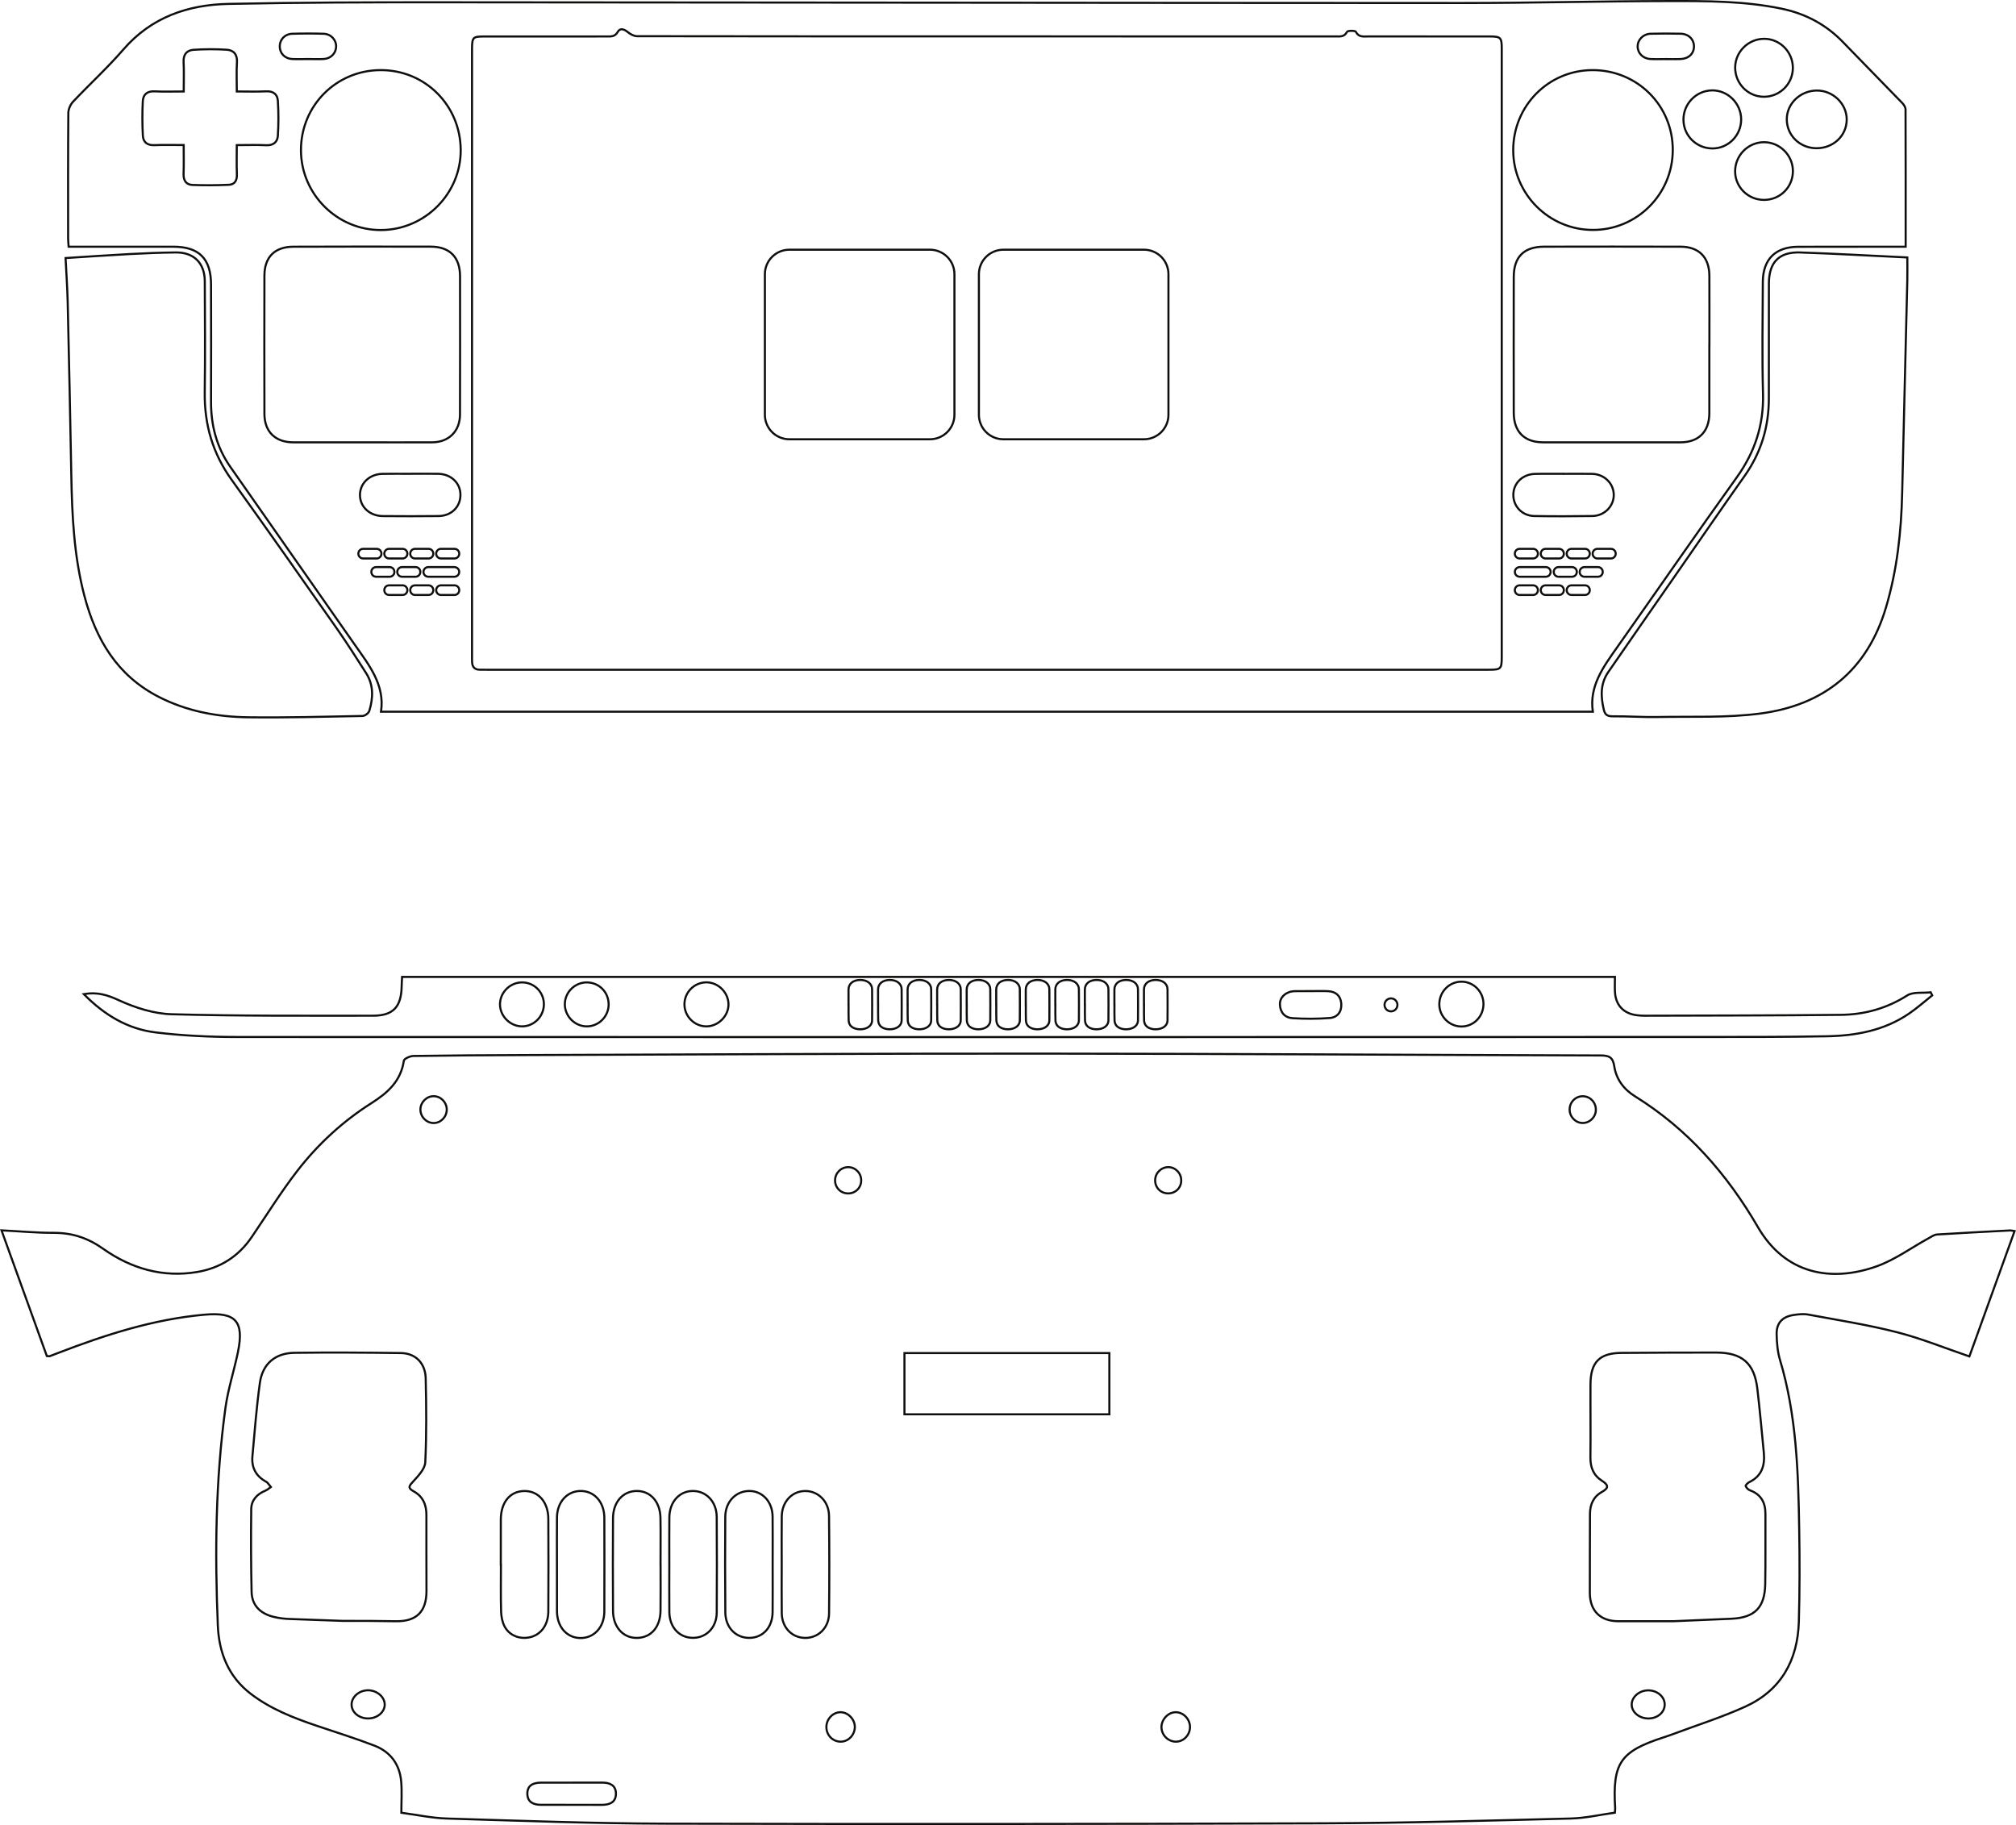 <?xml version="1.0" encoding="UTF-8"?>
<svg xmlns="http://www.w3.org/2000/svg" xmlns:xlink="http://www.w3.org/1999/xlink" width="966.958pt" height="875.305pt" viewBox="0 0 966.958 875.305" version="1.1">
<defs>
<clipPath id="clip1">
  <path d="M 0 491 L 966.957 491 L 966.957 875.305 L 0 875.305 Z M 0 491 "/>
</clipPath>
</defs>
<g id="surface1">
<path style="fill:none;stroke-width:1;stroke-linecap:butt;stroke-linejoin:miter;stroke:rgb(6.308%,5.788%,5.09%);stroke-opacity:1;stroke-miterlimit:10;" d="M 0.001 -0.001 L -67.428 -0.001 C -73.913 -0.001 -79.17 5.256 -79.17 11.745 L -79.17 79.17 C -79.17 85.659 -73.913 90.913 -67.428 90.913 L 0.001 90.913 C 6.486 90.913 11.744 85.659 11.744 79.17 L 11.744 11.745 C 11.744 5.256 6.486 -0.001 0.001 -0.001 Z M 0.001 -0.001 " transform="matrix(1,0,0,-1,446.041,210.674)"/>
<path style="fill:none;stroke-width:1;stroke-linecap:butt;stroke-linejoin:miter;stroke:rgb(6.308%,5.788%,5.09%);stroke-opacity:1;stroke-miterlimit:10;" d="M 0 -0.001 L -67.425 -0.001 C -73.914 -0.001 -79.171 5.256 -79.171 11.745 L -79.171 79.17 C -79.171 85.659 -73.914 90.913 -67.425 90.913 L 0 90.913 C 6.485 90.913 11.743 85.659 11.743 79.17 L 11.743 11.745 C 11.743 5.256 6.485 -0.001 0 -0.001 Z M 0 -0.001 " transform="matrix(1,0,0,-1,548.695,210.674)"/>
<path style="fill:none;stroke-width:1;stroke-linecap:butt;stroke-linejoin:miter;stroke:rgb(6.308%,5.788%,5.09%);stroke-opacity:1;stroke-miterlimit:10;" d="M -0 0.001 C -0 1.278 1.027 2.313 2.297 2.313 L 8.773 2.313 C 10.043 2.313 11.07 1.278 11.07 0.001 C 11.07 -1.28 10.043 -2.315 8.773 -2.315 L 2.297 -2.315 C 1.027 -2.315 -0 -1.28 -0 0.001 Z M -12.442 0.001 C -12.442 1.278 -11.41 2.313 -10.141 2.313 L -3.668 2.313 C -2.399 2.313 -1.371 1.278 -1.371 0.001 C -1.371 -1.28 -2.399 -2.315 -3.668 -2.315 L -10.141 -2.315 C -11.41 -2.315 -12.442 -1.28 -12.442 0.001 Z M -24.879 0.001 C -24.879 1.278 -23.852 2.313 -22.582 2.313 L -16.11 2.313 C -14.84 2.313 -13.809 1.278 -13.809 0.001 C -13.809 -1.28 -14.84 -2.315 -16.11 -2.315 L -22.582 -2.315 C -23.852 -2.315 -24.879 -1.28 -24.879 0.001 Z M -37.32 -17.507 C -37.32 -16.23 -36.293 -15.19 -35.024 -15.19 L -28.547 -15.19 C -27.278 -15.19 -26.25 -16.23 -26.25 -17.507 C -26.25 -18.784 -27.278 -19.819 -28.547 -19.819 L -35.024 -19.819 C -36.293 -19.819 -37.32 -18.784 -37.32 -17.507 Z M -24.879 -17.507 C -24.879 -16.23 -23.852 -15.19 -22.582 -15.19 L -16.11 -15.19 C -14.84 -15.19 -13.809 -16.23 -13.809 -17.507 C -13.809 -18.784 -14.84 -19.819 -16.11 -19.819 L -22.582 -19.819 C -23.852 -19.819 -24.879 -18.784 -24.879 -17.507 Z M -12.438 -17.507 C -12.438 -16.23 -11.41 -15.19 -10.141 -15.19 L -3.664 -15.19 C -2.395 -15.19 -1.367 -16.23 -1.367 -17.507 C -1.367 -18.784 -2.395 -19.819 -3.664 -19.819 L -10.141 -19.819 C -11.41 -19.819 -12.438 -18.784 -12.438 -17.507 Z M -6.219 -8.757 C -6.219 -7.476 -5.192 -6.44 -3.922 -6.44 L 2.555 -6.44 C 3.82 -6.44 4.851 -7.476 4.851 -8.757 C 4.851 -10.034 3.82 -11.069 2.555 -11.069 L -3.922 -11.069 C -5.192 -11.069 -6.219 -10.034 -6.219 -8.757 Z M -18.66 -8.757 C -18.66 -7.476 -17.633 -6.44 -16.363 -6.44 L -9.891 -6.44 C -8.621 -6.44 -7.59 -7.476 -7.59 -8.757 C -7.59 -10.034 -8.621 -11.069 -9.891 -11.069 L -16.363 -11.069 C -17.633 -11.069 -18.66 -10.034 -18.66 -8.757 Z M -37.324 0.001 C -37.324 1.278 -36.293 2.313 -35.024 2.313 L -28.551 2.313 C -27.281 2.313 -26.254 1.278 -26.254 0.001 C -26.254 -1.28 -27.281 -2.315 -28.551 -2.315 L -35.024 -2.315 C -36.293 -2.315 -37.324 -1.28 -37.324 0.001 Z M -37.305 -8.757 C -37.305 -7.476 -36.254 -6.44 -34.957 -6.44 L -22.5 -6.44 C -21.203 -6.44 -20.153 -7.476 -20.153 -8.757 C -20.153 -10.034 -21.203 -11.069 -22.5 -11.069 L -34.957 -11.069 C -36.254 -11.069 -37.305 -10.034 -37.305 -8.757 Z M -588.262 -57.347 C -584.637 -63.054 -584.891 -69.276 -586.774 -75.44 C -587.098 -76.511 -588.887 -77.827 -590.024 -77.847 C -608.27 -78.206 -626.528 -78.714 -644.77 -78.483 C -659.656 -78.296 -674.156 -75.624 -687.637 -68.745 C -707.672 -58.519 -717.891 -41.249 -723.422 -20.23 C -728.457 -1.093 -729.348 18.392 -729.703 37.993 C -730.207 65.571 -730.793 93.145 -731.434 120.72 C -731.594 127.626 -732.094 134.524 -732.453 141.774 C -721.715 142.454 -711.641 143.169 -701.555 143.7 C -694.238 144.091 -686.914 144.384 -679.59 144.462 C -670.867 144.552 -665.699 139.352 -665.668 130.563 C -665.606 112.841 -665.449 95.114 -665.695 77.395 C -665.906 61.95 -661.891 48.071 -652.817 35.446 C -635.871 11.868 -619.188 -11.894 -602.52 -35.663 C -597.555 -42.741 -592.903 -50.05 -588.262 -57.347 Z M 150.918 130.895 C 150.105 96.927 149.234 62.958 148.457 28.985 C 148.027 10.415 146.027 -7.858 140.699 -25.788 C 131.711 -56.046 110.898 -72.624 80.523 -76.663 C 64.262 -78.827 47.59 -78.026 31.097 -78.347 C 23.91 -78.483 16.711 -77.94 9.519 -78.003 C 7.023 -78.026 5.922 -77.202 5.371 -74.901 C 3.859 -68.601 3.629 -62.413 7.465 -56.835 C 17.797 -41.808 28.254 -26.866 38.664 -11.894 C 50.066 4.513 61.371 20.989 72.906 37.302 C 80.801 48.47 84.512 60.825 84.515 74.403 C 84.519 92.794 84.515 111.188 84.543 129.579 C 84.558 139.716 89.41 144.802 99.5 144.454 C 116.523 143.876 133.535 142.892 150.93 142.063 C 150.93 138.028 151 134.458 150.918 130.895 Z M -27.735 38.255 C -25.336 38.337 -22.942 38.298 -20.551 38.298 C -18.289 38.306 -16.024 38.298 -13.77 38.298 L -13.77 38.286 C -9.238 38.286 -4.719 38.368 -0.199 38.267 C 5.601 38.122 10.078 33.696 10.129 28.231 C 10.191 22.813 5.722 18.157 -0.047 18.056 C -9.352 17.903 -18.668 17.892 -27.981 18.048 C -33.813 18.138 -38.106 22.708 -38.043 28.263 C -37.985 33.817 -33.649 38.052 -27.735 38.255 Z M 0.055 231.915 C 21.422 231.895 38.453 214.915 38.433 193.649 C 38.422 172.395 21.25 155.212 0.074 155.263 C -20.93 155.306 -38.055 172.419 -38.098 193.427 C -38.149 214.782 -21.149 231.946 0.055 231.915 Z M -43.598 -49.597 C -43.598 -55.276 -44.008 -55.675 -49.801 -55.675 L -290.945 -55.675 C -369.996 -55.687 -449.059 -55.687 -528.11 -55.687 C -529.973 -55.687 -531.836 -55.636 -533.703 -55.655 C -536.203 -55.687 -537.363 -54.374 -537.465 -51.995 C -537.516 -50.929 -537.496 -49.866 -537.496 -48.8 L -537.496 240.349 C -537.496 241.149 -537.496 241.946 -537.485 242.747 C -537.403 247.501 -536.93 248.036 -532.156 248.036 C -512.43 248.063 -492.692 248.056 -472.965 248.056 C -470.875 248.056 -468.981 247.817 -467.586 250.267 C -466.488 252.216 -464.574 251.602 -462.832 250.177 C -461.59 249.161 -459.836 248.177 -458.32 248.177 C -393.004 248.075 -327.684 248.087 -262.356 248.087 C -215.965 248.087 -169.574 248.075 -123.184 248.063 C -121.094 248.063 -119.094 247.767 -117.801 250.278 C -117.477 250.915 -113.887 250.915 -113.578 250.298 C -112.188 247.563 -109.934 248.063 -107.75 248.063 C -88.278 248.056 -68.82 248.063 -49.36 248.056 C -44.133 248.056 -43.598 247.501 -43.598 242.349 C -43.59 145.036 -43.598 47.724 -43.598 -49.597 Z M -580.903 155.212 C -601.985 154.985 -619.445 172.255 -619.547 193.384 C -619.641 214.739 -602.723 231.833 -581.395 231.915 C -560.09 232.009 -543.09 215.118 -542.926 193.692 C -542.762 172.806 -559.918 155.427 -580.903 155.212 Z M -553.543 18.036 C -562.457 17.935 -571.375 17.942 -580.301 18.024 C -586.664 18.087 -591.324 22.556 -591.242 28.263 C -591.16 33.86 -586.602 38.153 -580.453 38.274 C -575.926 38.368 -571.403 38.298 -566.875 38.298 L -566.875 38.317 C -562.481 38.317 -558.094 38.388 -553.695 38.298 C -547.539 38.173 -543.07 33.888 -543.051 28.224 C -543.028 22.454 -547.375 18.118 -553.543 18.036 Z M -583.242 -2.315 L -589.715 -2.315 C -590.985 -2.315 -592.012 -1.28 -592.012 0.001 C -592.012 1.278 -590.985 2.313 -589.715 2.313 L -583.242 2.313 C -581.973 2.313 -580.942 1.278 -580.942 0.001 C -580.942 -1.28 -581.973 -2.315 -583.242 -2.315 Z M -570.801 -2.315 L -577.274 -2.315 C -578.543 -2.315 -579.574 -1.28 -579.574 0.001 C -579.574 1.278 -578.543 2.313 -577.274 2.313 L -570.801 2.313 C -569.531 2.313 -568.504 1.278 -568.504 0.001 C -568.504 -1.28 -569.531 -2.315 -570.801 -2.315 Z M -558.36 -2.315 L -564.836 -2.315 C -566.106 -2.315 -567.133 -1.28 -567.133 0.001 C -567.133 1.278 -566.106 2.313 -564.836 2.313 L -558.36 2.313 C -557.09 2.313 -556.063 1.278 -556.063 0.001 C -556.063 -1.28 -557.09 -2.315 -558.36 -2.315 Z M -545.918 -19.819 L -552.395 -19.819 C -553.664 -19.819 -554.692 -18.784 -554.692 -17.507 C -554.692 -16.23 -553.664 -15.19 -552.395 -15.19 L -545.918 -15.19 C -544.653 -15.19 -543.621 -16.23 -543.621 -17.507 C -543.621 -18.784 -544.653 -19.819 -545.918 -19.819 Z M -558.36 -19.819 L -564.836 -19.819 C -566.106 -19.819 -567.133 -18.784 -567.133 -17.507 C -567.133 -16.23 -566.106 -15.19 -564.836 -15.19 L -558.36 -15.19 C -557.09 -15.19 -556.063 -16.23 -556.063 -17.507 C -556.063 -18.784 -557.09 -19.819 -558.36 -19.819 Z M -570.805 -19.819 L -577.278 -19.819 C -578.547 -19.819 -579.574 -18.784 -579.574 -17.507 C -579.574 -16.23 -578.547 -15.19 -577.278 -15.19 L -570.805 -15.19 C -569.535 -15.19 -568.504 -16.23 -568.504 -17.507 C -568.504 -18.784 -569.535 -19.819 -570.805 -19.819 Z M -577.024 -11.069 L -583.496 -11.069 C -584.766 -11.069 -585.793 -10.034 -585.793 -8.757 C -585.793 -7.476 -584.766 -6.44 -583.496 -6.44 L -577.024 -6.44 C -575.754 -6.44 -574.723 -7.476 -574.723 -8.757 C -574.723 -10.034 -575.754 -11.069 -577.024 -11.069 Z M -564.578 -11.069 L -571.055 -11.069 C -572.324 -11.069 -573.352 -10.034 -573.352 -8.757 C -573.352 -7.476 -572.324 -6.44 -571.055 -6.44 L -564.578 -6.44 C -563.309 -6.44 -562.281 -7.476 -562.281 -8.757 C -562.281 -10.034 -563.309 -11.069 -564.578 -11.069 Z M -545.918 -2.315 L -552.391 -2.315 C -553.66 -2.315 -554.692 -1.28 -554.692 0.001 C -554.692 1.278 -553.66 2.313 -552.391 2.313 L -545.918 2.313 C -544.649 2.313 -543.621 1.278 -543.621 0.001 C -543.621 -1.28 -544.649 -2.315 -545.918 -2.315 Z M -545.985 -11.069 L -558.445 -11.069 C -559.738 -11.069 -560.789 -10.034 -560.789 -8.757 C -560.789 -7.476 -559.738 -6.44 -558.445 -6.44 L -545.985 -6.44 C -544.688 -6.44 -543.641 -7.476 -543.641 -8.757 C -543.641 -10.034 -544.688 -11.069 -545.985 -11.069 Z M -623.297 53.392 C -631.856 53.423 -637.051 58.517 -637.07 67.009 C -637.121 89.126 -637.133 111.239 -637.07 133.352 C -637.051 142.259 -632.133 147.177 -623.195 147.208 C -601.215 147.278 -579.235 147.302 -557.25 147.239 C -548.192 147.22 -543.266 142.196 -543.242 133.056 C -543.203 110.942 -543.203 88.825 -543.266 66.712 C -543.285 58.759 -548.613 53.442 -556.555 53.399 C -567.746 53.341 -578.938 53.392 -590.125 53.392 C -601.184 53.392 -612.242 53.36 -623.297 53.392 Z M -650.281 182.013 C -650.156 179.06 -651.238 177.052 -654.098 176.915 C -659.942 176.653 -665.797 176.614 -671.629 176.841 C -674.582 176.966 -675.973 178.954 -675.848 182.126 C -675.676 186.567 -675.797 191.009 -675.797 195.974 C -680.707 195.974 -685.324 196.106 -689.934 195.923 C -693.289 195.786 -695.215 197.407 -695.379 200.477 C -695.668 205.97 -695.676 211.493 -695.41 216.985 C -695.246 220.231 -693.278 221.927 -689.719 221.727 C -685.324 221.489 -680.91 221.669 -675.778 221.669 C -675.778 226.724 -675.602 231.302 -675.84 235.856 C -676.035 239.497 -674.184 241.442 -671.098 241.649 C -665.797 242.013 -660.445 242.024 -655.149 241.692 C -651.856 241.485 -650 239.454 -650.25 235.649 C -650.535 231.216 -650.32 226.763 -650.32 221.677 C -645.403 221.677 -640.774 221.501 -636.164 221.739 C -632.77 221.919 -630.813 220.22 -630.629 217.255 C -630.278 211.638 -630.266 205.958 -630.637 200.341 C -630.832 197.388 -632.852 195.712 -636.227 195.888 C -640.731 196.118 -645.258 195.942 -650.332 195.942 C -650.332 191.095 -650.465 186.548 -650.281 182.013 Z M -623.844 249.337 C -618.789 249.501 -613.719 249.509 -608.664 249.345 C -605.117 249.231 -602.578 246.384 -602.68 243.126 C -602.781 239.97 -605.211 237.458 -608.602 237.243 C -611.125 237.099 -613.656 237.224 -616.188 237.224 C -618.719 237.224 -621.258 237.099 -623.781 237.243 C -627.399 237.458 -629.793 240.071 -629.723 243.454 C -629.653 246.599 -627.235 249.224 -623.844 249.337 Z M 27.859 249.356 C 32.644 249.489 37.437 249.477 42.226 249.368 C 46.066 249.274 48.648 246.642 48.597 243.177 C 48.539 239.704 45.965 237.337 42.019 237.212 C 39.754 237.142 37.488 237.192 35.234 237.192 L 35.234 237.212 C 32.707 237.212 30.176 237.099 27.652 237.243 C 24.055 237.458 21.523 240.114 21.586 243.384 C 21.656 246.591 24.312 249.263 27.859 249.356 Z M 71.234 208.325 C 71.277 200.583 65.043 194.29 57.383 194.345 C 49.793 194.407 43.683 200.403 43.558 207.95 C 43.433 215.653 49.562 222.048 57.215 222.192 C 64.781 222.329 71.183 216.009 71.234 208.325 Z M 82.18 246.931 C 89.777 246.981 96.047 240.657 96.035 232.95 C 96.023 225.27 89.719 219.052 82.023 219.134 C 74.402 219.208 68.254 225.583 68.355 233.302 C 68.461 240.743 74.683 246.876 82.18 246.931 Z M 107.387 222.122 C 115.219 222.227 121.863 215.86 121.863 208.231 C 121.863 200.481 115.512 194.446 107.379 194.446 C 99.379 194.454 93.051 200.669 93.121 208.438 C 93.183 215.88 99.578 222.009 107.387 222.122 Z M 82.148 169.661 C 74.601 169.673 68.41 175.747 68.336 183.204 C 68.265 190.899 74.426 197.247 82.055 197.341 C 89.676 197.423 96.043 191.13 96.055 183.493 C 96.066 175.778 89.906 169.642 82.148 169.661 Z M 56 100.11 L 55.976 100.11 C 55.976 89.185 56 78.263 55.969 67.349 C 55.937 58.524 50.883 53.411 42.121 53.392 C 20.152 53.368 -1.828 53.368 -23.801 53.399 C -32.797 53.423 -37.828 58.517 -37.84 67.603 C -37.871 89.317 -37.879 111.024 -37.84 132.727 C -37.828 142.321 -32.961 147.208 -23.34 147.227 C -1.5 147.278 20.347 147.278 42.183 147.22 C 50.996 147.196 55.945 142.157 55.988 133.27 C 56.039 122.216 56 111.157 56 100.11 Z M 11.777 -44.886 C 30.89 -17.769 49.726 9.54 69.062 36.493 C 77.805 48.677 82.121 61.731 81.719 76.786 C 81.226 94.626 81.547 112.509 81.629 130.372 C 81.68 141.212 87.715 147.145 98.535 147.177 C 113.734 147.227 128.93 147.196 144.129 147.208 L 150.144 147.208 C 150.144 169.591 150.164 191.306 150.082 213.028 C 150.07 214.044 149.332 215.263 148.586 216.052 C 139.148 225.817 129.586 235.481 120.156 245.267 C 111.941 253.813 101.98 259.052 90.449 261.419 C 72.711 265.067 54.676 265.067 36.722 265.036 C 3.664 264.993 -29.395 264.095 -62.445 264.095 C -225.742 264.122 -389.028 264.38 -552.324 264.442 C -586.293 264.462 -620.274 264.38 -654.235 263.673 C -673.778 263.274 -691.301 257.317 -704.727 241.794 C -712.301 233.044 -720.899 225.192 -728.848 216.77 C -730.129 215.407 -731.113 213.161 -731.125 211.317 C -731.289 191.325 -731.238 171.321 -731.227 151.329 C -731.215 150.056 -731.082 148.774 -730.981 147.208 L -726.278 147.208 C -711.078 147.208 -695.883 147.22 -680.684 147.208 C -668.41 147.208 -662.692 141.438 -662.68 129.048 C -662.668 110.388 -662.578 91.728 -662.68 73.067 C -662.75 61.536 -659.996 50.981 -653.305 41.45 C -633.391 13.106 -613.645 -15.339 -593.735 -43.675 C -586.817 -53.515 -579.242 -62.991 -581.149 -75.792 L 0.097 -75.792 C -1.738 -63.565 5.129 -54.304 11.777 -44.886 Z M 11.777 -44.886 " transform="matrix(1,0,0,-1,763.899,265.54)"/>
<path style="fill:none;stroke-width:1;stroke-linecap:butt;stroke-linejoin:miter;stroke:rgb(6.308%,5.788%,5.09%);stroke-opacity:1;stroke-miterlimit:10;" d="M 0.001 -0 C -5.741 0.078 -10.472 4.891 -10.472 10.648 C -10.472 16.699 -5.64 21.57 0.29 21.5 C 6.02 21.441 10.688 16.66 10.712 10.852 C 10.731 4.75 5.969 -0.078 0.001 -0 Z M -33.648 7.254 C -35.359 7.254 -36.745 8.648 -36.745 10.367 C -36.745 12.09 -35.359 13.484 -33.648 13.484 C -31.941 13.484 -30.554 12.09 -30.554 10.367 C -30.554 8.648 -31.941 7.254 -33.648 7.254 Z M -62.991 4.078 C -68.909 3.609 -74.909 3.629 -80.851 3.988 C -84.531 4.211 -86.812 6.75 -86.921 10.59 C -87.031 14.039 -84.019 16.719 -80.128 16.949 C -79.82 16.969 -79.499 16.961 -79.191 16.961 C -76.839 16.969 -74.48 16.969 -72.128 16.969 C -69.3 16.961 -66.472 17.102 -63.659 16.93 C -60.038 16.711 -57.8 14.66 -57.499 11.039 C -57.191 7.16 -59.269 4.371 -62.991 4.078 Z M -140.831 2.898 C -140.851 0.781 -142.531 -0.781 -145.038 -1.211 C -147.519 -1.641 -150.101 -1 -151.269 0.531 C -151.812 1.25 -152.038 2.141 -152.07 2.961 C -152.171 5.449 -152.109 7.941 -152.109 10.43 L -152.14 10.43 C -152.14 12.871 -152.159 15.309 -152.14 17.738 C -152.109 20.52 -149.941 22.289 -146.57 22.32 C -143.21 22.359 -140.851 20.559 -140.831 17.84 C -140.788 12.859 -140.781 7.879 -140.831 2.898 Z M -154.999 2.898 C -155.019 0.781 -156.698 -0.781 -159.21 -1.211 C -161.691 -1.641 -164.269 -1 -165.441 0.531 C -165.98 1.25 -166.21 2.141 -166.241 2.961 C -166.339 5.449 -166.281 7.941 -166.281 10.43 L -166.312 10.43 C -166.312 12.871 -166.331 15.309 -166.312 17.738 C -166.281 20.52 -164.109 22.289 -160.741 22.32 C -157.378 22.359 -155.019 20.559 -154.999 17.84 C -154.96 12.859 -154.948 7.879 -154.999 2.898 Z M -169.171 2.898 C -169.191 0.781 -170.87 -0.781 -173.378 -1.211 C -175.859 -1.641 -178.441 -1 -179.609 0.531 C -180.152 1.25 -180.378 2.141 -180.409 2.961 C -180.511 5.449 -180.448 7.941 -180.448 10.43 L -180.48 10.43 C -180.48 12.871 -180.499 15.309 -180.48 17.738 C -180.448 20.52 -178.281 22.289 -174.909 22.32 C -171.55 22.359 -169.191 20.559 -169.171 17.84 C -169.128 12.859 -169.12 7.879 -169.171 2.898 Z M -183.339 2.898 C -183.359 0.781 -185.038 -0.781 -187.55 -1.211 C -190.031 -1.641 -192.609 -1 -193.781 0.531 C -194.32 1.25 -194.55 2.141 -194.581 2.961 C -194.679 5.449 -194.62 7.941 -194.62 10.43 L -194.652 10.43 C -194.652 12.871 -194.671 15.309 -194.652 17.738 C -194.62 20.52 -192.448 22.289 -189.081 22.32 C -185.722 22.359 -183.359 20.559 -183.339 17.84 C -183.3 12.859 -183.288 7.879 -183.339 2.898 Z M -197.511 2.898 C -197.531 0.781 -199.21 -0.781 -201.722 -1.211 C -204.198 -1.641 -206.781 -1 -207.948 0.531 C -208.491 1.25 -208.722 2.141 -208.749 2.961 C -208.851 5.449 -208.788 7.941 -208.788 10.43 L -208.82 10.43 C -208.82 12.871 -208.839 15.309 -208.82 17.738 C -208.788 20.52 -206.62 22.289 -203.249 22.32 C -199.89 22.359 -197.531 20.559 -197.511 17.84 C -197.472 12.859 -197.46 7.879 -197.511 2.898 Z M -211.679 2.898 C -211.698 0.781 -213.378 -0.781 -215.89 -1.211 C -218.37 -1.641 -220.948 -1 -222.12 0.531 C -222.659 1.25 -222.89 2.141 -222.921 2.961 C -223.019 5.449 -222.96 7.941 -222.96 10.43 L -222.991 10.43 C -222.991 12.871 -223.011 15.309 -222.991 17.738 C -222.96 20.52 -220.788 22.289 -217.421 22.32 C -214.062 22.359 -211.698 20.559 -211.679 17.84 C -211.64 12.859 -211.628 7.879 -211.679 2.898 Z M -225.851 2.898 C -225.87 0.781 -227.55 -0.781 -230.062 -1.211 C -232.538 -1.641 -235.12 -1 -236.288 0.531 C -236.831 1.25 -237.062 2.141 -237.089 2.961 C -237.191 5.449 -237.128 7.941 -237.128 10.43 L -237.159 10.43 C -237.159 12.871 -237.179 15.309 -237.159 17.738 C -237.128 20.52 -234.96 22.289 -231.589 22.32 C -228.23 22.359 -225.87 20.559 -225.851 17.84 C -225.812 12.859 -225.8 7.879 -225.851 2.898 Z M -240.019 2.898 C -240.038 0.781 -241.722 -0.781 -244.23 -1.211 C -246.71 -1.641 -249.288 -1 -250.46 0.531 C -250.999 1.25 -251.23 2.141 -251.261 2.961 C -251.359 5.449 -251.3 7.941 -251.3 10.43 L -251.331 10.43 C -251.331 12.871 -251.351 15.309 -251.331 17.738 C -251.3 20.52 -249.128 22.289 -245.761 22.32 C -242.402 22.359 -240.038 20.559 -240.019 17.84 C -239.98 12.859 -239.972 7.879 -240.019 2.898 Z M -254.191 2.898 C -254.21 0.781 -255.89 -0.781 -258.402 -1.211 C -260.878 -1.641 -263.46 -1 -264.628 0.531 C -265.171 1.25 -265.402 2.141 -265.429 2.961 C -265.531 5.449 -265.472 7.941 -265.472 10.43 L -265.499 10.43 C -265.499 12.871 -265.519 15.309 -265.499 17.738 C -265.472 20.52 -263.3 22.289 -259.929 22.32 C -256.57 22.359 -254.21 20.559 -254.191 17.84 C -254.152 12.859 -254.14 7.879 -254.191 2.898 Z M -268.359 2.898 C -268.378 0.781 -270.062 -0.781 -272.57 -1.211 C -275.05 -1.641 -277.628 -1 -278.8 0.531 C -279.339 1.25 -279.57 2.141 -279.601 2.961 C -279.699 5.449 -279.64 7.941 -279.64 10.43 L -279.671 10.43 C -279.671 12.871 -279.691 15.309 -279.671 17.738 C -279.64 20.52 -277.472 22.289 -274.101 22.32 C -270.741 22.359 -268.378 20.559 -268.359 17.84 C -268.32 12.859 -268.312 7.879 -268.359 2.898 Z M -282.531 2.898 C -282.55 0.781 -284.23 -0.781 -286.741 -1.211 C -289.222 -1.641 -291.8 -1 -292.972 0.531 C -293.511 1.25 -293.741 2.141 -293.769 2.961 C -293.87 5.449 -293.812 7.941 -293.812 10.43 L -293.839 10.43 C -293.839 12.871 -293.859 15.309 -293.839 17.738 C -293.812 20.52 -291.64 22.289 -288.269 22.32 C -284.909 22.359 -282.55 20.559 -282.531 17.84 C -282.491 12.859 -282.48 7.879 -282.531 2.898 Z M -361.96 0.059 C -367.691 0.02 -372.511 4.809 -372.538 10.578 C -372.57 16.371 -367.859 21.141 -362.07 21.18 C -356.39 21.219 -351.48 16.379 -351.409 10.68 C -351.351 5.078 -356.288 0.09 -361.96 0.059 Z M -419.491 0.059 C -425.199 0.141 -429.941 5 -429.902 10.75 C -429.851 16.512 -425.011 21.23 -419.249 21.148 C -413.378 21.051 -408.851 16.398 -408.89 10.512 C -408.929 4.719 -413.73 -0.012 -419.491 0.059 Z M -450.812 0.07 C -456.511 0.309 -461.222 5.352 -460.999 11.012 C -460.781 16.719 -455.788 21.352 -450.05 21.148 C -444.23 20.949 -439.73 16.09 -439.96 10.262 C -440.191 4.441 -445.101 -0.172 -450.812 0.07 Z M 225.219 16.391 C 221.411 15.961 216.829 16.719 213.919 14.871 C 204.091 8.629 193.45 5.719 182.11 5.59 C 150.7 5.25 119.29 5.27 87.891 5.172 C 86.63 5.16 85.36 5.262 84.11 5.43 C 77.911 6.262 74.169 10.199 73.79 16.422 C 73.641 18.859 73.77 21.309 73.77 23.781 L -507.96 23.781 C -508.05 22.02 -508.152 20.629 -508.171 19.238 C -508.351 9.43 -512.198 5.172 -521.921 5.18 C -554.109 5.191 -586.32 4.98 -618.491 5.879 C -627.031 6.121 -635.929 8.98 -643.769 12.578 C -649.21 15.078 -654.05 16.672 -660.64 15.539 C -650.749 5.48 -639.55 -1.199 -626.23 -2.828 C -613.429 -4.398 -600.448 -5.02 -587.538 -5.031 C -353.171 -5.121 -118.788 -5.07 115.591 -5.02 C 135.469 -5.02 155.36 -5.051 175.239 -4.691 C 189.278 -4.449 202.899 -1.961 214.809 6.172 C 218.7 8.828 222.251 11.988 225.95 14.93 C 225.712 15.422 225.462 15.898 225.219 16.391 Z M 225.219 16.391 " transform="matrix(1,0,0,-1,700.823,492.32)"/>
<g clip-path="url(#clip1)" clip-rule="nonzero">
<path style="fill:none;stroke-width:1;stroke-linecap:butt;stroke-linejoin:miter;stroke:rgb(6.308%,5.788%,5.09%);stroke-opacity:1;stroke-miterlimit:10;" d="M 532.094 226.36 L 433.812 226.36 L 433.812 196.993 L 532.094 196.993 Z M 846.676 115.567 C 846.48 104.446 841.785 99.461 830.496 98.942 L 802.59 97.75 C 793.758 97.75 784.926 97.723 776.098 97.754 C 767.609 97.789 762.594 102.715 762.551 111.285 C 762.492 123.903 762.645 136.524 762.621 149.141 C 762.613 153.805 764.34 157.532 768.406 159.789 C 771.977 161.774 771.25 163.262 768.395 165.086 C 764.301 167.703 762.77 171.512 762.828 176.352 C 762.977 188.024 762.789 199.7 762.859 211.371 C 762.922 222.028 767.223 226.368 777.723 226.438 C 792.863 226.543 808.008 226.633 823.148 226.606 C 835.637 226.582 841.469 221.473 842.91 209.164 C 844.102 199 845.008 188.801 846 178.614 C 846.598 172.465 845.059 167.356 838.992 164.442 C 838.254 164.086 837.156 162.93 837.297 162.586 C 837.641 161.746 838.496 160.848 839.355 160.532 C 844.711 158.571 846.801 154.621 846.773 149.164 C 846.719 137.965 846.871 126.762 846.676 115.567 Z M 790.711 51.106 C 786.227 51.067 782.547 54.172 782.633 57.926 C 782.711 61.481 786.297 64.535 790.449 64.594 C 794.863 64.657 798.539 61.5 798.461 57.715 C 798.387 54.008 795.027 51.145 790.711 51.106 Z M 752.859 343.172 C 752.871 346.856 755.934 349.774 759.535 349.528 C 762.984 349.297 765.543 346.407 765.438 342.864 C 765.336 339.43 762.41 336.629 759.004 336.707 C 755.633 336.782 752.844 339.719 752.859 343.172 Z M 564.195 39.981 C 560.477 39.871 557.203 42.996 557.09 46.77 C 556.98 50.469 560.152 53.981 563.719 54.102 C 567.379 54.227 570.621 51.067 570.766 47.239 C 570.906 43.407 567.906 40.086 564.195 39.981 Z M 554.062 309.434 C 554.18 312.871 557.141 315.653 560.559 315.535 C 563.969 315.418 566.66 312.477 566.566 308.961 C 566.477 305.442 563.656 302.828 560.086 302.953 C 556.527 303.075 553.941 305.86 554.062 309.434 Z M 406.648 302.926 C 403.113 303.008 400.438 305.821 400.535 309.352 C 400.633 312.825 403.527 315.61 406.961 315.532 C 410.414 315.453 413.137 312.563 413.07 309.039 C 413.004 305.512 410.199 302.844 406.648 302.926 Z M 403.395 39.985 C 399.594 39.895 396.477 42.922 396.371 46.793 C 396.27 50.629 399.301 53.996 402.957 54.106 C 406.566 54.215 409.906 50.953 410.012 47.219 C 410.121 43.41 407.062 40.067 403.395 39.985 Z M 385.973 89.743 C 379.73 89.907 375.055 94.825 374.965 101.567 C 374.859 109.297 374.941 117.028 374.941 124.758 C 374.938 132.493 374.867 140.223 374.961 147.953 C 375.039 154.985 379.762 160.086 386.086 160.2 C 392.363 160.313 397.562 155.243 397.637 148.309 C 397.805 132.692 397.816 117.067 397.652 101.45 C 397.582 94.508 392.367 89.575 385.973 89.743 Z M 370.574 102.047 C 370.488 94.825 366.004 89.895 359.594 89.758 C 353.008 89.621 347.965 94.668 347.898 101.961 C 347.766 117.262 347.762 132.563 347.871 147.864 C 347.922 155.082 352.984 160.25 359.5 160.211 C 365.75 160.172 370.496 155.008 370.574 147.95 C 370.66 140.219 370.594 132.489 370.594 124.762 C 370.594 117.188 370.66 109.618 370.574 102.047 Z M 343.773 101.864 C 343.723 94.813 338.875 89.817 332.488 89.774 C 325.871 89.731 321.121 94.778 321.043 102.125 C 320.965 109.696 321.027 117.27 321.027 124.84 C 321.027 132.41 320.973 139.985 321.047 147.555 C 321.117 154.93 325.84 160.188 332.273 160.215 C 338.773 160.243 343.715 155.071 343.766 147.766 C 343.875 132.465 343.883 117.164 343.773 101.864 Z M 316.816 102.789 C 316.723 94.918 312.25 89.836 305.516 89.739 C 298.93 89.645 294.082 94.922 294.027 102.641 C 293.926 117.465 293.934 132.293 294.023 147.118 C 294.07 154.899 298.754 160.157 305.355 160.215 C 311.961 160.274 316.664 155.063 316.789 147.266 C 316.91 139.852 316.816 132.438 316.816 125.028 L 316.836 125.028 C 316.836 117.614 316.902 110.2 316.816 102.789 Z M 288.746 9.68 C 278.996 9.692 269.246 9.688 259.496 9.692 C 255.949 9.696 253.039 10.918 252.938 14.86 C 252.828 19.141 255.891 20.336 259.621 20.336 C 264.34 20.34 269.055 20.336 273.773 20.336 C 278.809 20.34 283.84 20.328 288.871 20.344 C 292.445 20.36 295.348 19.094 295.426 15.192 C 295.512 11.004 292.52 9.676 288.746 9.68 Z M 241.969 95.34 C 240.867 97.477 240.406 100.133 240.34 102.571 C 240.137 109.977 240.266 117.395 240.266 124.805 L 240.203 124.805 C 240.203 132.059 240.172 139.313 240.215 146.567 C 240.258 154.817 244.633 160.09 251.43 160.2 C 258.195 160.309 262.957 154.942 263 146.856 C 263.078 132.032 263.094 117.207 262.996 102.383 C 262.953 96.075 259.566 91.438 254.516 90.145 C 249.52 88.864 244.312 90.778 241.969 95.34 Z M 267.145 147.5 C 267.199 154.817 271.926 160.114 278.355 160.215 C 284.984 160.321 289.844 154.969 289.867 147.34 C 289.914 132.356 289.926 117.368 289.863 102.383 C 289.836 94.821 284.852 89.512 278.188 89.688 C 271.754 89.856 267.188 95.129 267.145 102.543 C 267.102 109.957 267.133 117.371 267.133 124.785 C 267.129 132.36 267.086 139.93 267.145 147.5 Z M 208.156 336.688 C 204.598 336.594 201.562 339.684 201.648 343.305 C 201.734 346.723 204.652 349.59 208.023 349.563 C 211.426 349.539 214.25 346.664 214.281 343.2 C 214.309 339.723 211.535 336.77 208.156 336.688 Z M 190.039 97.739 C 185.781 97.782 181.523 97.868 177.266 97.895 C 173.008 97.922 168.75 97.903 164.492 97.903 L 139.887 98.789 C 136.918 98.84 133.879 99.16 131.012 99.895 C 124.93 101.453 120.828 105.282 120.68 111.805 C 120.379 125.047 120.332 138.301 120.504 151.547 C 120.559 155.825 123.289 158.754 127.324 160.379 C 128.262 160.758 129.043 161.524 129.895 162.11 C 129.148 162.981 128.566 164.153 127.621 164.668 C 122.777 167.321 120.586 171.41 121.066 176.782 C 122.129 188.543 123.027 200.34 124.645 212.032 C 125.906 221.141 131.953 226.348 141.18 226.481 C 158.215 226.719 175.254 226.59 192.289 226.368 C 199.27 226.278 204.016 221.567 204.184 214.203 C 204.492 200.797 204.617 187.368 203.98 173.989 C 203.828 170.832 200.688 167.52 198.273 164.871 C 196.367 162.785 195.266 161.77 198.398 160.051 C 202.852 157.614 204.551 153.637 204.523 148.625 C 204.449 136.477 204.586 124.328 204.562 112.184 C 204.547 102.34 199.77 97.633 190.039 97.739 Z M 176.359 51.117 C 172.051 51.196 168.633 54.141 168.637 57.774 C 168.645 61.555 172.398 64.727 176.738 64.625 C 180.891 64.524 184.473 61.41 184.527 57.86 C 184.582 54.117 180.855 51.039 176.359 51.117 Z M 964.059 285.16 C 952.398 284.555 940.734 283.985 929.086 283.227 C 927.664 283.133 926.266 282.102 924.93 281.368 C 916.688 276.844 908.891 271.09 900.152 267.973 C 878.238 260.153 856.27 264.227 843.199 286.723 C 828.387 312.211 809.465 333.856 784.18 349.524 C 778.82 352.844 775.195 357.727 774.273 363.899 C 773.629 368.203 771.812 369.086 767.82 369.094 C 678.496 369.336 589.176 369.926 499.855 369.981 C 417 370.035 334.148 369.551 251.297 369.282 C 233.621 369.223 215.945 369.121 198.273 368.848 C 196.672 368.825 193.844 367.547 193.695 366.543 C 192.266 356.801 185.984 351.192 178.199 346.254 C 164.5 337.567 152.598 326.637 142.695 313.864 C 134.793 303.664 127.973 292.625 120.691 281.942 C 114.406 272.711 105.699 267.176 94.773 265.282 C 78.133 262.391 62.848 266.926 49.539 276.336 C 41.996 281.668 34.59 284.035 25.695 284.024 C 17.582 284.008 9.465 284.766 0.727 285.215 C 8.152 264.625 15.34 244.692 22.465 224.934 C 23.297 224.891 23.633 224.782 23.895 224.875 C 25.227 225.36 26.539 225.899 27.859 226.407 C 50.574 235.129 73.621 242.594 98.047 244.766 C 113.098 246.106 117.18 241.621 114.117 226.793 C 112.273 217.844 109.363 209.067 108.129 200.047 C 103.379 165.399 103.012 130.528 104.48 95.66 C 105.02 82.875 109.395 71.309 120.145 63.035 C 129.688 55.692 140.656 51.414 151.891 47.617 C 161.141 44.489 170.484 41.59 179.59 38.082 C 187.281 35.117 191.73 29.098 192.434 20.828 C 192.84 16.035 192.508 11.176 192.508 5.891 C 199.973 4.907 207.117 3.34 214.301 3.121 C 249.305 2.063 284.316 0.746 319.328 0.657 C 424.43 0.395 529.535 0.465 634.637 0.825 C 674.223 0.961 713.812 2.125 753.391 3.125 C 760.52 3.305 767.613 4.973 774.57 5.934 C 774.648 7.25 774.727 7.723 774.695 8.188 C 773.391 29.762 777.164 35.293 797.773 41.989 C 799.273 42.477 800.77 42.981 802.242 43.532 C 813.883 47.891 825.797 51.645 837.086 56.774 C 854.324 64.61 862.281 79.094 862.805 97.625 C 863.223 112.442 863.211 127.285 862.969 142.106 C 862.523 169.407 861.691 196.676 853.738 223.157 C 852.578 227.028 852.25 231.239 852.148 235.309 C 852.012 240.727 854.832 243.782 860.23 244.606 C 862.543 244.961 865.016 245.243 867.281 244.821 C 881.512 242.18 895.855 239.934 909.859 236.364 C 921.531 233.383 932.785 228.77 944.605 224.75 C 951.809 244.727 958.996 264.66 966.277 284.864 C 965.227 285.012 964.637 285.192 964.059 285.16 Z M 964.059 285.16 " transform="matrix(1,0,0,-1,0,875.305)"/>
</g>
</g>
</svg>
